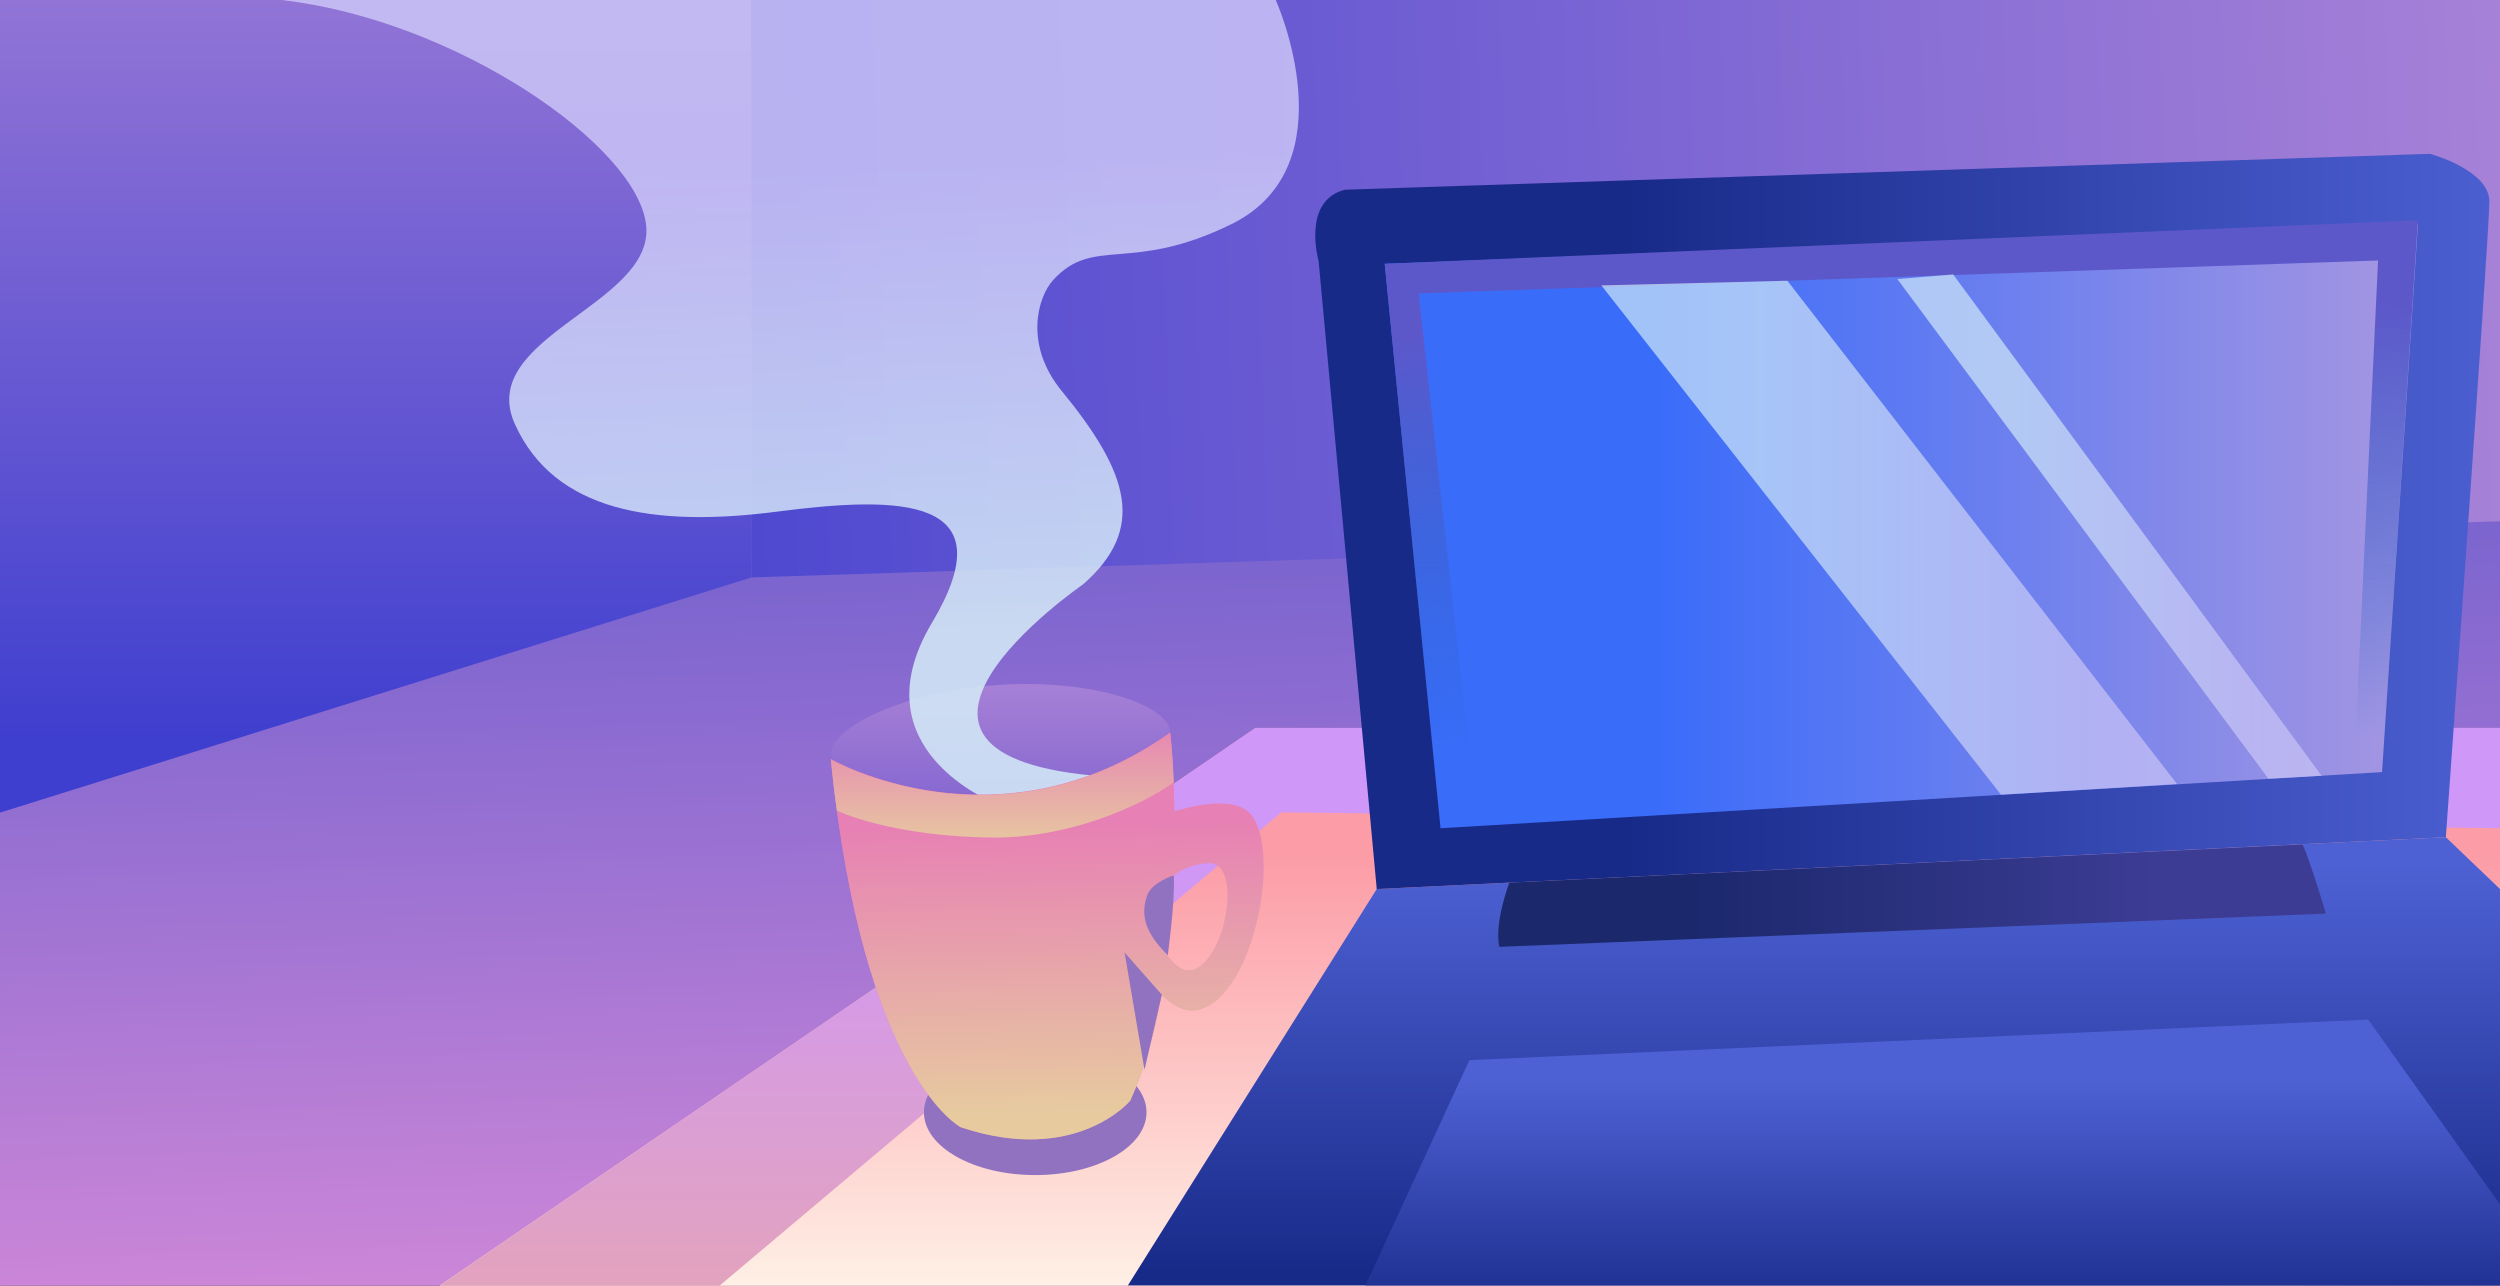 <?xml version="1.0" encoding="utf-8"?>
<!-- Generator: Adobe Illustrator 21.0.0, SVG Export Plug-In . SVG Version: 6.00 Build 0)  -->
<svg version="1.1" id="Layer_1" xmlns="http://www.w3.org/2000/svg" xmlns:xlink="http://www.w3.org/1999/xlink" x="0px" y="0px"
	 viewBox="0 0 752.5 387" style="enable-background:new 0 0 752.5 387;" xml:space="preserve">
<rect x="0" y="0" width="752.5" height="387" fill="#333333" stroke="none"/>
<style type="text/css">
	.st0{fill:url(#SVGID_1_);}
	.st1{fill:url(#SVGID_2_);}
	.st2{fill:url(#SVGID_3_);}
	.st3{fill:url(#SVGID_4_);}
	.st4{fill:url(#SVGID_5_);}
	.st5{fill:url(#SVGID_6_);}
	.st6{fill:url(#SVGID_7_);}
	.st7{fill:url(#SVGID_8_);}
	.st8{fill:url(#SVGID_9_);}
	.st9{opacity:0.67;fill:url(#SVGID_10_);}
	.st10{opacity:0.67;fill:url(#SVGID_11_);}
	.st11{fill:url(#SVGID_12_);}
	.st12{fill:url(#SVGID_13_);}
	.st13{fill:#9172C1;}
	.st14{fill:url(#SVGID_14_);}
	.st15{fill:url(#SVGID_15_);}
	.st16{opacity:0.84;fill:url(#SVGID_16_);}
	.st17{fill:url(#SVGID_17_);}
	.st18{fill:url(#SVGID_18_);}
</style>
<linearGradient id="SVGID_1_" gradientUnits="userSpaceOnUse" x1="382.637" y1="384.731" x2="375.406" y2="165.383">
	<stop  offset="7.131410e-03" style="stop-color:#CE87D8"/>
	<stop  offset="1" style="stop-color:#7A64CF"/>
</linearGradient>
<polygon class="st0" points="752.8,386.9 0,387.4 0,0 752.8,3.3 "/>
<linearGradient id="SVGID_2_" gradientUnits="userSpaceOnUse" x1="113.1" y1="-82.418" x2="113.1" y2="221.748">
	<stop  offset="7.131410e-03" style="stop-color:#AF87D8"/>
	<stop  offset="1" style="stop-color:#3F3FCF"/>
</linearGradient>
<polygon class="st1" points="0,244.6 226.2,173.8 226.2,0 0,0 "/>
<linearGradient id="SVGID_3_" gradientUnits="userSpaceOnUse" x1="813.103" y1="66.526" x2="128.696" y2="91.741">
	<stop  offset="7.131410e-03" style="stop-color:#AF87D8"/>
	<stop  offset="1" style="stop-color:#3F3FCF"/>
</linearGradient>
<polygon class="st2" points="752.8,156.9 226.2,173.8 226.2,0 752.8,0 "/>
<linearGradient id="SVGID_4_" gradientUnits="userSpaceOnUse" x1="441.741" y1="257.214" x2="441.741" y2="411.307">
	<stop  offset="0" style="stop-color:#FC9CA6"/>
	<stop  offset="1" style="stop-color:#FFFFF1"/>
</linearGradient>
<polygon class="st3" points="752.5,267.6 752.5,219.1 377.9,219.1 131,387.9 752.5,386.9 "/>
<linearGradient id="SVGID_5_" gradientUnits="userSpaceOnUse" x1="441.741" y1="257.214" x2="441.741" y2="411.307">
	<stop  offset="0" style="stop-color:#CF97F8"/>
	<stop  offset="1" style="stop-color:#E6A5B3"/>
</linearGradient>
<polygon class="st4" points="385.7,244.5 752.5,249.3 752.5,219.1 377.9,219.1 131,387.9 215.5,387.9 "/>
<linearGradient id="SVGID_6_" gradientUnits="userSpaceOnUse" x1="545.992" y1="259.616" x2="545.992" y2="383.202">
	<stop  offset="7.131410e-03" style="stop-color:#4E61D4"/>
	<stop  offset="1" style="stop-color:#182A88"/>
</linearGradient>
<polygon class="st5" points="414.4,267.6 339.5,386.9 752.5,386.9 752.5,267.6 736.2,252 "/>
<linearGradient id="SVGID_7_" gradientUnits="userSpaceOnUse" x1="762.859" y1="156.96" x2="488.79" y2="156.96">
	<stop  offset="7.131410e-03" style="stop-color:#4E61D4"/>
	<stop  offset="1" style="stop-color:#182A88"/>
</linearGradient>
<path class="st6" d="M414.4,267.6l-17.5-189c0,0-5.2-18.3,8-21.5l326.5-10.8c0,0,17.9,4.8,17.9,14.4S736.2,252,736.2,252
	L414.4,267.6z"/>
<linearGradient id="SVGID_8_" gradientUnits="userSpaceOnUse" x1="739.703" y1="158.355" x2="498.566" y2="158.355">
	<stop  offset="0" style="stop-color:#AC99E0"/>
	<stop  offset="1" style="stop-color:#3A6CFA"/>
</linearGradient>
<polygon class="st7" points="416.8,79.4 727.8,67.5 717,232.4 433.6,249.3 "/>
<linearGradient id="SVGID_9_" gradientUnits="userSpaceOnUse" x1="573.073" y1="96.878" x2="577.698" y2="241.398">
	<stop  offset="0" style="stop-color:#5C58CA"/>
	<stop  offset="0.896" style="stop-color:#2265C8;stop-opacity:0"/>
</linearGradient>
<polygon class="st8" points="416.8,79.4 433.6,249.3 444.7,248.6 427,88.3 715.8,78.4 708.5,232.9 717,232.4 727.8,66.3 "/>
<linearGradient id="SVGID_10_" gradientUnits="userSpaceOnUse" x1="661.987" y1="161.867" x2="527.571" y2="161.867">
	<stop  offset="0.21" style="stop-color:#CCC6F8"/>
	<stop  offset="1" style="stop-color:#D5EEF8"/>
</linearGradient>
<polygon class="st9" points="482,85.9 602.3,239.2 655.3,236 538,84.5 "/>
<linearGradient id="SVGID_11_" gradientUnits="userSpaceOnUse" x1="703.682" y1="158.513" x2="604.635" y2="158.513">
	<stop  offset="0.21" style="stop-color:#CCC6F8"/>
	<stop  offset="1" style="stop-color:#D5EEF8"/>
</linearGradient>
<polygon class="st10" points="571.1,84 682.8,234.4 698.8,233.5 587.9,82.6 "/>
<linearGradient id="SVGID_12_" gradientUnits="userSpaceOnUse" x1="650.313" y1="269.526" x2="506.911" y2="269.526">
	<stop  offset="0" style="stop-color:#3C3C94"/>
	<stop  offset="0.991" style="stop-color:#1B286C"/>
</linearGradient>
<path class="st11" d="M454.3,265.7c0,0-4.6,12.1-3,19.3l248.8-10c0,0-4.6-15.5-7-20.8L454.3,265.7z"/>
<linearGradient id="SVGID_13_" gradientUnits="userSpaceOnUse" x1="581.727" y1="324.997" x2="581.727" y2="397.952">
	<stop  offset="7.131410e-03" style="stop-color:#4E61D4"/>
	<stop  offset="1" style="stop-color:#182A88"/>
</linearGradient>
<polygon class="st12" points="411,386.9 442.3,319.1 712.8,306.9 752.5,362.5 752.5,386.9 "/>
<ellipse class="st13" cx="311.6" cy="334.8" rx="33.5" ry="18.9"/>
<g>
	<linearGradient id="SVGID_14_" gradientUnits="userSpaceOnUse" x1="301.872" y1="248.217" x2="301.872" y2="360.013">
		<stop  offset="9.030449e-02" style="stop-color:#E780B4"/>
		<stop  offset="1" style="stop-color:#DDA09F"/>
	</linearGradient>
	<path class="st14" d="M352.2,220.5c0,0,7.2,68.6-12,110.8c0,0-16.3,19.5-51,8c0,0-29.5-15.1-39.1-110.8
		C250.2,228.5,300.4,257.2,352.2,220.5z"/>
	<linearGradient id="SVGID_15_" gradientUnits="userSpaceOnUse" x1="301.212" y1="196.627" x2="301.212" y2="246.061">
		<stop  offset="7.131410e-03" style="stop-color:#AF87D8"/>
		<stop  offset="1" style="stop-color:#8164CF"/>
	</linearGradient>
	<path class="st15" d="M352.2,220.5c0,8-23.8,21-51.6,21c-27.9,0-50.4-6.5-50.4-14.6s22-18.7,49.7-20.7
		C329.5,204.2,352.2,212.5,352.2,220.5z"/>
	<linearGradient id="SVGID_16_" gradientUnits="userSpaceOnUse" x1="237.805" y1="15.45" x2="245.006" y2="191.873">
		<stop  offset="0.21" style="stop-color:#CCC6F8"/>
		<stop  offset="1" style="stop-color:#D5EEF8"/>
	</linearGradient>
	<path class="st16" d="M299.6,241.8c0,0-41.9-16.1-19.1-54.3s-9.6-38.3-46.6-33.5s-67,0-78.9-26.3s41.9-35.9,39.5-59.8
		S137.3,6,84.7,0H384c0,0,22.5,49.9-13.4,67.5c-30.4,14.9-41.4,3.4-53.6,16.8c-4.6,5-8.9,19.4,2.6,33.4
		c20.4,24.9,25.4,41.5,6.4,58.2c0,0-78.3,53.8,11,58.1C336.9,234,328,241.5,299.6,241.8z"/>
	<linearGradient id="SVGID_17_" gradientUnits="userSpaceOnUse" x1="315.181" y1="239.151" x2="316.975" y2="336.026">
		<stop  offset="9.030449e-02" style="stop-color:#E780B4"/>
		<stop  offset="1" style="stop-color:#E7CB9F"/>
	</linearGradient>
	<path class="st17" d="M376.8,245.5c-4.7-6.2-17.6-3-23.3-1.3c-0.3-14.1-1.3-23.7-1.3-23.7c-51.8,36.7-102.1,8-102.1,8
		c9.6,95.7,39.1,110.8,39.1,110.8c34.7,11.6,51-8,51-8c4.4-9.7,7.4-20.7,9.4-32c3.9,4.2,9.4,7.3,16,2.3
		C378.6,291.8,384.8,256.2,376.8,245.5z M361.1,290.9c-3.8,2.7-7.1,0.3-9.7-3.4c1-8.2,1.6-16.4,1.9-24c2.2-1.7,5.7-3.5,10.6-3.7
		C373.2,259.5,369.9,284.6,361.1,290.9z"/>
	<linearGradient id="SVGID_18_" gradientUnits="userSpaceOnUse" x1="301.754" y1="212.274" x2="301.754" y2="256.059">
		<stop  offset="9.030449e-02" style="stop-color:#E780B4"/>
		<stop  offset="1" style="stop-color:#E7CB9F"/>
	</linearGradient>
	<path class="st18" d="M353.3,235.5c-0.4-10.6-1.1-14.9-1.1-14.9c-51.8,36.7-102.1,8-102.1,8c0.5,5.4,1.1,10.5,1.8,15.4
		c10.9,4.8,29.2,8.1,47.9,8.1C322,252,343,242.8,353.3,235.5z"/>
</g>
<polygon class="st13" points="338.5,286.7 349.7,299.4 344.5,322 "/>
<path class="st13" d="M353.3,263.5c0,0-6.6,2-8,6c-1.7,4.9-1.6,10.4,6.2,18C351.5,287.5,353.8,270.8,353.3,263.5z"/>
</svg>
